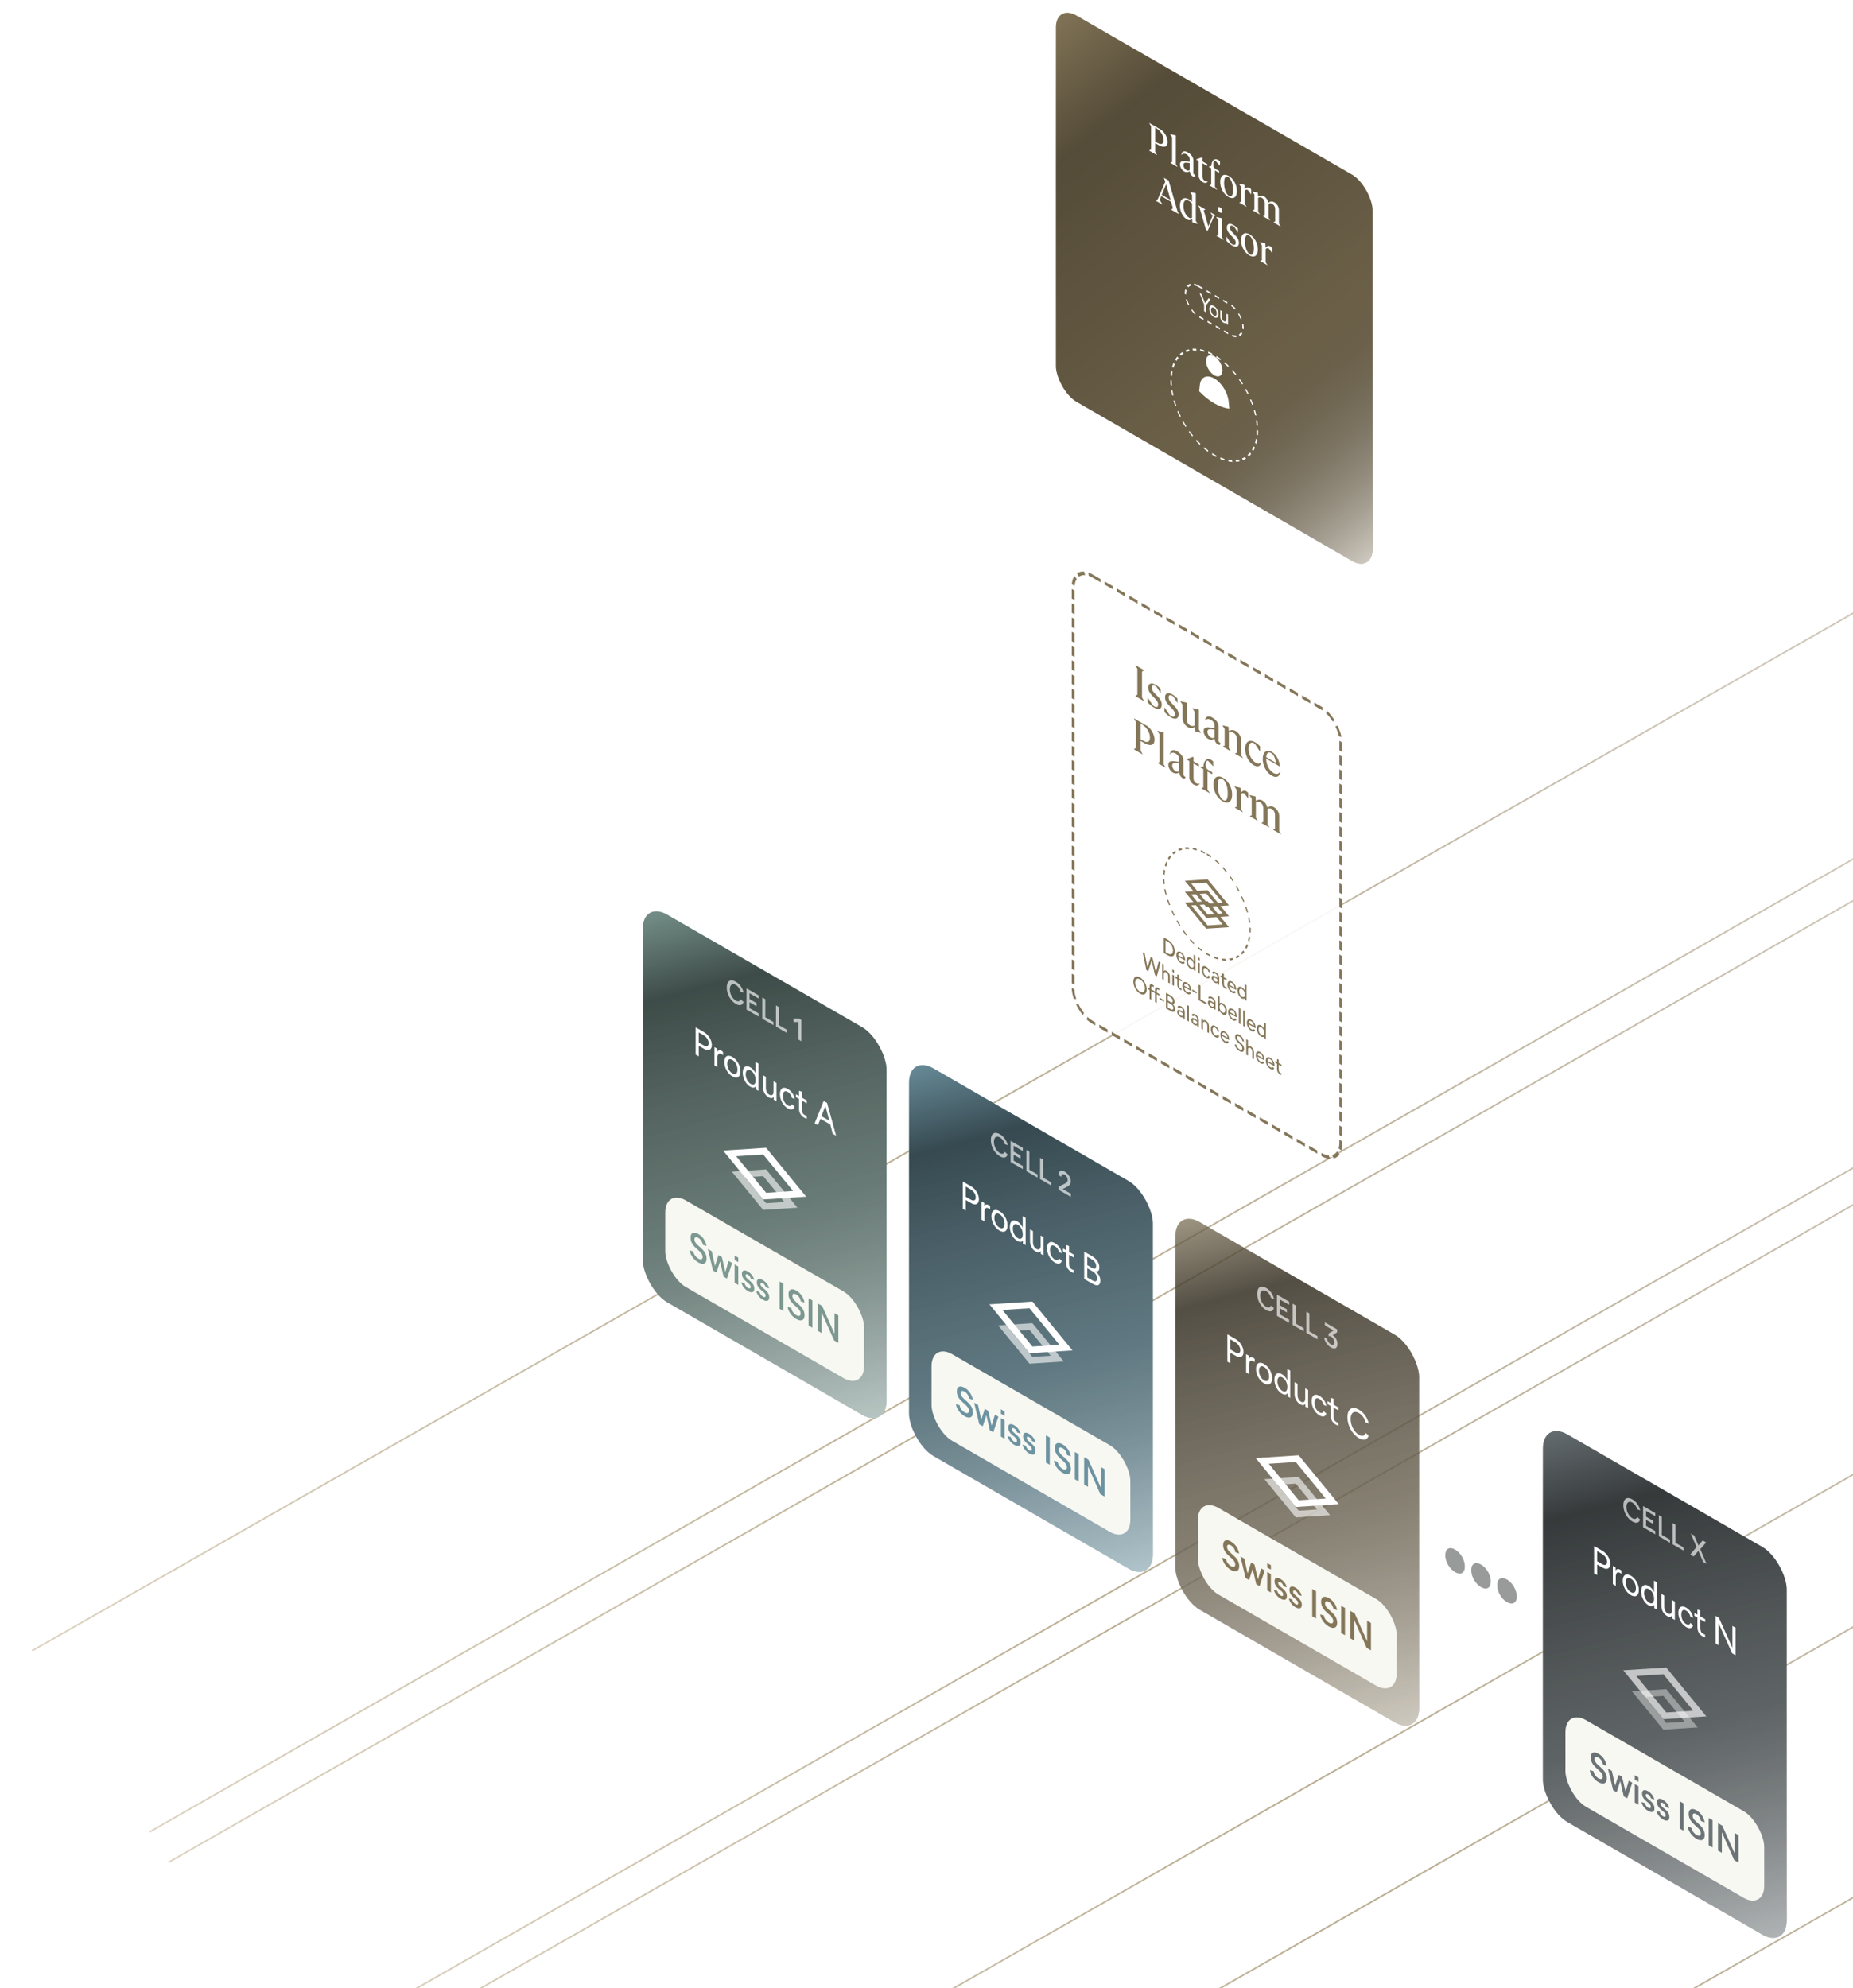 <svg width="480" height="515" viewBox="280 000 480 515" fill="none" xmlns="http://www.w3.org/2000/svg">
<path fill-rule="evenodd" clip-rule="evenodd" d="M0.889 591.582L1000.56 22.039L1000.36 21.683L0.686 591.226L0.889 591.582ZM1014.92 77.215L117.342 589.763L117.138 589.407L1014.71 76.859L1014.92 77.215ZM93.56 613.956L991.543 101.408L991.34 101.052L93.357 613.6L93.56 613.956ZM1060.02 210.887L162.446 723.435L162.243 723.079L1059.82 210.531L1060.02 210.887ZM138.664 776.33L1036.65 263.782L1036.44 263.426L138.46 775.974L138.664 776.33ZM178.847 823.484L1076.83 310.937L1076.63 310.581L178.644 823.128L178.847 823.484ZM108.731 684.071L1006.71 171.524L1006.51 171.168L108.528 683.715L108.731 684.071ZM1030.09 148.56L132.513 661.108L132.31 660.752L1029.88 148.204L1030.09 148.56Z" fill="url(#paint0_linear)"/>
<rect width="94.719" height="100.049" rx="6.151" transform="matrix(0.866 0.5 -2.20305e-08 1 553.521 0.948)" fill="#847658"/>
<rect width="94.719" height="100.049" rx="6.151" transform="matrix(0.866 0.5 -2.20305e-08 1 553.521 0.948)" fill="url(#paint1_linear)" style="mix-blend-mode:soft-light"/>
<path d="M579.7 40.133L579.238 39.312L579.238 37.068L580.108 37.57C581.511 38.38 582.47 38.062 582.47 36.791C582.47 35.704 581.795 34.402 580.836 33.664L577.694 31.85L577.694 31.901L578.164 32.726L578.164 38.692L577.694 38.974L577.694 39.026L579.7 40.184L579.7 40.133ZM579.389 33.136C580.614 33.844 581.404 35.11 581.404 36.288C581.404 37.324 580.801 37.58 579.798 37.001L579.238 36.678L579.238 33.049L579.389 33.136ZM585.014 43.211L584.587 42.514L584.587 35.112L584.499 35.061L583.114 34.743L583.114 34.784L583.62 35.558L583.62 41.955L583.194 42.16L583.194 42.201L585.014 43.252L585.014 43.211ZM588.911 45.656C589.222 45.835 589.515 45.789 589.63 45.528L589.63 45.476L589.133 44.974L589.133 41.509C589.133 40.781 588.583 39.982 587.739 39.495C586.772 38.936 586.123 39.177 585.99 40.156L586.026 40.187C586.301 39.741 586.825 39.684 587.366 39.997C587.863 40.284 588.165 40.756 588.165 41.237L588.165 41.924L587.242 41.791C586.132 41.612 585.653 41.858 585.653 42.586C585.653 43.272 586.097 44.031 586.709 44.385C587.198 44.666 587.704 44.651 588.139 44.369L588.201 44.405C588.236 44.928 588.512 45.425 588.911 45.656ZM586.55 42.744C586.55 42.273 586.86 42.083 587.473 42.16L588.165 42.252L588.165 44.046C587.926 44.236 587.615 44.231 587.322 44.062C586.869 43.8 586.55 43.247 586.55 42.744ZM591.546 47.177C592.114 47.505 592.629 47.433 592.887 46.967L592.851 46.916C592.629 47.033 592.381 47.013 592.105 46.854C591.715 46.629 591.475 46.224 591.475 45.68L591.475 42.277L592.691 42.979L592.754 42.544L591.475 41.806L591.475 40.842L591.324 40.755L589.868 41.298L589.868 41.349L590.499 41.713L590.499 45.691C590.614 46.342 591.04 46.885 591.546 47.177ZM595.293 49.135L594.716 48.371L594.716 44.148L595.772 44.758L595.834 44.322L594.938 43.805C594.503 43.554 594.281 43.169 594.281 42.657C594.281 42.329 594.334 42.062 594.45 41.872C594.565 41.672 594.698 41.606 594.849 41.662L595.977 42.887L596.021 42.913L596.021 41.816C595.906 41.678 595.684 41.519 595.506 41.416C594.601 40.894 593.864 41.555 593.757 42.99L593.1 43.164L593.1 43.215L593.748 43.59L593.748 47.813L593.322 47.997L593.322 48.049L595.293 49.187L595.293 49.135ZM598.188 51.012C599.493 51.765 600.408 51.125 600.408 49.484C600.408 47.895 599.555 46.317 598.295 45.589C596.999 44.841 596.075 45.486 596.075 47.116C596.075 48.695 596.936 50.289 598.188 51.012ZM598.348 50.745C597.602 50.315 597.087 48.962 597.087 47.383C597.087 46.02 597.487 45.481 598.135 45.856C598.889 46.291 599.396 47.629 599.396 49.218C599.396 50.581 599.014 51.13 598.348 50.745ZM601.043 52.455L601.043 52.506L602.898 53.577L602.898 53.526L602.436 52.829L602.436 49.446C602.498 49.308 602.614 49.21 602.774 49.169C602.933 49.128 603.075 49.139 603.2 49.21C603.235 49.231 603.262 49.246 603.28 49.267L604.07 50.338L604.114 50.364L604.114 49.082C604.034 48.964 603.857 48.8 603.653 48.682C603.218 48.431 602.88 48.534 602.463 49.031L602.419 49.005L602.356 47.934L602.276 47.888L600.963 47.591L600.963 47.642L601.469 48.416L601.469 52.27L601.043 52.455ZM609.018 57.049L608.601 56.388L608.601 52.892L608.601 52.8C608.938 52.626 609.267 52.631 609.586 52.816C610.039 53.077 610.323 53.59 610.323 54.153L610.323 57.362L609.897 57.567L609.897 57.618L611.717 58.669L611.717 58.618L611.291 57.941L611.291 54.445C611.291 53.636 610.811 52.816 610.092 52.4C609.586 52.108 609.151 52.134 608.592 52.477L608.556 52.457C608.414 51.801 607.997 51.191 607.402 50.847C606.914 50.565 606.417 50.586 605.929 50.909L605.884 50.883L605.822 49.935L605.742 49.889L604.428 49.592L604.428 49.643L604.934 50.417L604.934 54.271L604.508 54.456L604.508 54.507L606.328 55.558L606.328 55.506L605.902 54.83L605.902 51.242C606.248 51.073 606.577 51.078 606.896 51.263C607.349 51.524 607.624 52.021 607.624 52.585L607.624 55.804L607.207 56.004L607.207 56.055L609.018 57.1L609.018 57.049ZM585.338 55.388L584.992 54.634L582.719 46.751L581.52 46.059L581.52 46.111L581.831 47.12L579.94 51.533L579.514 52.025L579.514 52.077L581.103 52.994L581.103 52.943L580.402 51.8L580.81 50.795L583.349 52.261L583.837 53.968L583.394 54.265L583.394 54.316L585.338 55.439L585.338 55.388ZM583.216 51.784L580.943 50.472L582.062 47.766L583.216 51.784ZM585.63 53.281C585.63 54.736 586.394 56.213 587.459 56.828C587.947 57.11 588.285 57.079 588.738 56.725L588.791 56.756L588.88 57.638L590.229 58.007L590.229 57.955L589.759 57.212L589.759 50.098L589.67 50.047L588.285 49.729L588.285 49.77L588.782 50.549L588.782 52.271C588.631 52.092 588.303 51.82 587.992 51.641C586.678 50.882 585.63 51.579 585.63 53.281ZM586.554 53.26C586.554 51.979 587.131 51.533 587.992 52.03C588.32 52.22 588.587 52.456 588.782 52.743L588.782 56.382C588.604 56.556 588.347 56.582 588.001 56.382C587.14 55.885 586.554 54.593 586.554 53.26ZM590.398 53.183L590.398 53.235L590.744 53.875L592.404 59.519L592.768 59.729L592.795 59.631L592.839 59.77L594.428 56.156L594.827 55.792L594.827 55.741L593.567 55.013L593.567 55.064L594.082 55.956L592.999 58.673L591.809 54.49L592.2 54.275L592.2 54.224L590.398 53.183ZM596.053 55.044C596.399 55.244 596.639 55.136 596.639 54.726C596.639 54.316 596.399 53.932 596.053 53.732C595.698 53.527 595.458 53.635 595.458 54.045C595.458 54.455 595.698 54.839 596.053 55.044ZM596.958 62.107L596.532 61.42L596.532 56.572L596.443 56.52L595.058 56.202L595.058 56.243L595.565 57.017L595.565 60.861L595.138 61.056L595.138 61.097L596.958 62.148L596.958 62.107ZM599.133 63.557C599.674 63.87 600.109 63.967 600.438 63.839C600.766 63.711 600.935 63.388 600.935 62.865C600.935 61.081 598.627 60.333 598.627 58.959C598.627 58.437 598.964 58.293 599.434 58.565C599.559 58.637 599.665 58.719 599.763 58.816L600.633 60.19L600.677 60.215L600.677 59.241C600.384 58.908 599.923 58.529 599.505 58.288C598.999 57.996 598.582 57.909 598.271 58.037C597.961 58.155 597.801 58.462 597.801 58.944C597.801 60.728 600.1 61.492 600.1 62.845C600.1 63.419 599.736 63.598 599.213 63.296C599.062 63.209 598.92 63.086 598.786 62.927L597.721 61.307L597.677 61.281L597.677 62.337C597.979 62.717 598.662 63.285 599.133 63.557ZM603.6 66.136C604.905 66.89 605.82 66.249 605.82 64.609C605.82 63.02 604.967 61.441 603.707 60.714C602.411 59.965 601.487 60.611 601.487 62.241C601.487 63.82 602.348 65.414 603.6 66.136ZM603.76 65.87C603.014 65.439 602.499 64.086 602.499 62.508C602.499 61.144 602.899 60.606 603.547 60.98C604.302 61.416 604.808 62.754 604.808 64.343C604.808 65.706 604.426 66.254 603.76 65.87ZM606.455 67.579L606.455 67.631L608.31 68.702L608.31 68.651L607.848 67.954L607.848 64.571C607.91 64.432 608.026 64.335 608.186 64.294C608.345 64.253 608.488 64.263 608.612 64.335C608.647 64.355 608.674 64.371 608.692 64.391L609.482 65.463L609.526 65.488L609.526 64.207C609.446 64.089 609.269 63.925 609.065 63.807C608.63 63.556 608.292 63.658 607.875 64.156L607.831 64.13L607.768 63.059L607.689 63.013L606.375 62.715L606.375 62.767L606.881 63.541L606.881 67.395L606.455 67.579Z" fill="white"/>
<g filter="url(#filter0_d)">
<path d="M592.371 72.598L593.584 70.985L593.082 70.695L592.172 71.96L592.147 71.946L591.238 69.63L590.701 69.32L591.914 72.334L591.914 74.039L592.371 74.303L592.371 72.598ZM593.256 73.464C593.256 74.331 593.773 75.198 594.444 75.585C595.115 75.973 595.632 75.697 595.632 74.836C595.632 73.969 595.115 73.108 594.444 72.721C593.773 72.333 593.256 72.592 593.256 73.464ZM593.693 73.717C593.693 73.436 593.763 73.24 593.897 73.128C594.031 73.016 594.215 73.031 594.444 73.163C594.672 73.295 594.856 73.493 594.991 73.76C595.125 74.027 595.194 74.302 595.194 74.584C595.194 75.158 594.901 75.407 594.444 75.143C593.986 74.879 593.693 74.291 593.693 73.717ZM598.096 74.916L597.664 74.666L597.664 76.216C597.664 76.445 597.604 76.6 597.48 76.678C597.36 76.753 597.211 76.741 597.037 76.641C596.719 76.457 596.535 76.093 596.535 75.627L596.535 74.014L596.102 73.765L596.102 75.487C596.102 76.135 596.421 76.727 596.923 77.017C597.266 77.215 597.539 77.183 597.673 76.968L597.693 76.979L597.693 77.376L598.096 77.608L598.096 74.916Z" fill="white"/>
<rect x="0.178" y="0.308" width="17.222" height="7.791" rx="3.895" transform="matrix(0.866 0.5 -2.20305e-08 1 586.924 65.235)" stroke="white" stroke-width="0.41" stroke-dasharray="1.23 1.23"/>
</g>
<g filter="url(#filter1_d)">
<circle r="12.916" transform="matrix(0.866 0.5 -2.20305e-08 1 594.535 98.435)" stroke="white" stroke-width="0.41" stroke-dasharray="1.23 1.23"/>
</g>
<path fill-rule="evenodd" clip-rule="evenodd" d="M594.535 97.203C595.712 97.882 596.666 97.332 596.666 95.973C596.666 94.614 595.712 92.962 594.535 92.283C593.358 91.603 592.405 92.154 592.405 93.513C592.405 94.871 593.358 96.524 594.535 97.203ZM594.535 98.024C592.627 96.922 591.022 97.647 590.803 99.709L590.629 101.345C593.136 103.951 595.934 105.566 598.441 105.856L598.267 104.019C598.048 101.704 596.443 99.126 594.535 98.024Z" fill="white"/>
<rect x="0.355" y="0.615" width="80.06" height="115.601" rx="5.741" transform="matrix(0.866 0.5 -2.20305e-08 1 557.669 145.513)" fill="white" fill-opacity="0.9"/>
<path d="M576.343 181.563L575.826 180.645L575.826 173.963L576.343 173.641L576.343 173.584L574.096 172.287L574.096 172.344L574.623 173.268L574.623 179.95L574.096 180.266L574.096 180.323L576.343 181.621L576.343 181.563ZM578.926 183.284C579.532 183.634 580.019 183.743 580.387 183.6C580.755 183.456 580.944 183.094 580.944 182.509C580.944 180.511 578.359 179.673 578.359 178.135C578.359 177.549 578.737 177.388 579.264 177.693C579.403 177.773 579.522 177.865 579.632 177.974L580.606 179.512L580.656 179.541L580.656 178.45C580.328 178.077 579.811 177.652 579.343 177.383C578.776 177.055 578.309 176.958 577.961 177.101C577.613 177.233 577.434 177.578 577.434 178.117C577.434 180.115 580.009 180.97 580.009 182.486C580.009 183.129 579.602 183.33 579.015 182.991C578.846 182.894 578.687 182.756 578.538 182.578L577.345 180.764L577.295 180.735L577.295 181.918C577.633 182.342 578.399 182.98 578.926 183.284ZM583.283 185.8C583.89 186.15 584.377 186.259 584.745 186.115C585.113 185.972 585.301 185.61 585.301 185.025C585.301 183.027 582.716 182.189 582.716 180.65C582.716 180.065 583.094 179.904 583.621 180.208C583.76 180.289 583.88 180.381 583.989 180.49L584.963 182.028L585.013 182.057L585.013 180.966C584.685 180.593 584.168 180.168 583.701 179.898C583.134 179.571 582.667 179.474 582.319 179.617C581.971 179.749 581.792 180.094 581.792 180.633C581.792 182.631 584.367 183.486 584.367 185.002C584.367 185.645 583.959 185.846 583.373 185.507C583.203 185.409 583.044 185.271 582.895 185.094L581.702 183.28L581.652 183.251L581.652 184.433C581.99 184.858 582.756 185.495 583.283 185.8ZM587.7 188.35C588.307 188.7 588.883 188.688 589.43 188.327L589.49 188.361L589.589 189.441L591.081 189.842L591.081 189.785L590.554 188.953L590.554 183.855L590.454 183.798L588.903 183.442L588.903 183.499L589.46 184.372L589.46 187.954C589.052 188.132 588.665 188.114 588.277 187.891C587.75 187.586 587.422 187.007 587.422 186.375L587.422 182.047L587.322 181.989L585.771 181.633L585.771 181.691L586.338 182.558L586.338 186.059C586.338 186.943 586.895 187.885 587.7 188.35ZM595.423 192.809C595.771 193.01 596.099 192.958 596.228 192.665L596.228 192.608L595.672 192.045L595.672 188.165C595.672 187.349 595.055 186.454 594.111 185.909C593.027 185.283 592.301 185.553 592.152 186.649L592.192 186.683C592.5 186.184 593.086 186.121 593.693 186.471C594.25 186.793 594.588 187.321 594.588 187.86L594.588 188.63L593.554 188.48C592.311 188.279 591.774 188.555 591.774 189.37C591.774 190.139 592.271 190.989 592.957 191.385C593.504 191.701 594.071 191.683 594.558 191.368L594.628 191.408C594.667 191.993 594.976 192.55 595.423 192.809ZM592.778 189.548C592.778 189.02 593.126 188.807 593.812 188.894L594.588 188.997L594.588 191.006C594.319 191.219 593.971 191.213 593.643 191.023C593.136 190.731 592.778 190.111 592.778 189.548ZM598.315 189.748C598.732 189.576 599.14 189.604 599.528 189.828C600.075 190.144 600.413 190.73 600.413 191.361L600.413 194.955L599.935 195.184L599.935 195.242L601.964 196.413L601.964 196.355L601.496 195.603L601.496 191.688C601.496 190.781 600.93 189.846 600.104 189.369C599.488 189.013 598.901 189.019 598.345 189.375L598.295 189.346L598.225 188.284L598.136 188.232L596.664 187.9L596.664 187.957L597.231 188.824L597.231 193.141L596.754 193.347L596.754 193.405L598.792 194.582L598.792 194.524L598.315 193.766L598.315 189.748ZM604.774 198.207C605.768 198.781 606.484 198.506 606.722 197.53L606.673 197.467C606.344 197.886 605.887 197.92 605.31 197.587C604.227 196.961 603.431 195.434 603.431 193.953C603.431 192.702 604.028 192.048 604.764 192.472C604.853 192.524 604.962 192.599 605.072 192.696L606.344 194.602L606.404 194.637L606.404 193.328C606.056 192.909 605.579 192.53 605.131 192.271C603.61 191.393 602.546 192.099 602.546 193.982C602.546 195.739 603.461 197.449 604.774 198.207ZM609.454 200.91C610.608 201.576 611.423 201.208 611.652 199.974L611.602 199.911C611.174 200.525 610.598 200.628 609.872 200.209C608.758 199.566 608.003 198.085 607.983 196.501L611.592 198.585C611.324 196.742 610.608 195.433 609.504 194.796C608.152 194.015 607.098 194.773 607.098 196.599C607.098 198.367 608.062 200.106 609.454 200.91ZM609.275 195.066C609.922 195.439 610.3 196.197 610.528 197.603L607.993 196.139C608.072 195.049 608.55 194.647 609.275 195.066ZM575.978 195.352L575.461 194.434L575.461 191.92L576.435 192.482C578.006 193.389 579.08 193.033 579.08 191.61C579.08 190.393 578.324 188.934 577.251 188.108L573.731 186.076L573.731 186.133L574.258 187.057L574.258 193.739L573.731 194.055L573.731 194.112L575.978 195.41L575.978 195.352ZM575.63 187.517C577.002 188.309 577.887 189.727 577.887 191.047C577.887 192.207 577.211 192.494 576.087 191.845L575.461 191.483L575.461 187.419L575.63 187.517ZM581.929 198.8L581.452 198.019L581.452 189.73L581.353 189.672L579.802 189.317L579.802 189.362L580.368 190.229L580.368 197.393L579.891 197.623L579.891 197.669L581.929 198.846L581.929 198.8ZM586.294 201.538C586.642 201.739 586.97 201.687 587.1 201.395L587.1 201.337L586.543 200.775L586.543 196.894C586.543 196.079 585.926 195.183 584.982 194.638C583.898 194.012 583.172 194.282 583.023 195.379L583.063 195.413C583.371 194.914 583.958 194.85 584.564 195.201C585.121 195.522 585.459 196.05 585.459 196.59L585.459 197.359L584.425 197.21C583.182 197.009 582.645 197.284 582.645 198.1C582.645 198.869 583.142 199.718 583.829 200.115C584.375 200.43 584.942 200.413 585.429 200.097L585.499 200.138C585.539 200.723 585.847 201.28 586.294 201.538ZM583.65 198.278C583.65 197.749 583.998 197.537 584.684 197.623L585.459 197.727L585.459 199.736C585.191 199.948 584.843 199.942 584.515 199.753C584.008 199.46 583.65 198.84 583.65 198.278ZM589.246 203.242C589.882 203.61 590.459 203.529 590.747 203.007L590.707 202.949C590.459 203.081 590.18 203.059 589.872 202.881C589.435 202.628 589.166 202.174 589.166 201.566L589.166 197.754L590.528 198.541L590.598 198.053L589.166 197.226L589.166 196.147L588.997 196.049L587.367 196.658L587.367 196.715L588.073 197.123L588.073 201.577C588.202 202.307 588.679 202.915 589.246 203.242ZM593.442 205.435L592.796 204.58L592.796 199.85L593.979 200.533L594.049 200.045L593.044 199.465C592.557 199.184 592.309 198.753 592.309 198.179C592.309 197.812 592.368 197.513 592.498 197.301C592.627 197.077 592.776 197.003 592.945 197.066L594.208 198.438L594.257 198.466L594.257 197.238C594.128 197.083 593.88 196.905 593.681 196.79C592.667 196.205 591.841 196.945 591.722 198.552L590.986 198.748L590.986 198.805L591.712 199.224L591.712 203.954L591.235 204.161L591.235 204.218L593.442 205.493L593.442 205.435ZM596.685 207.537C598.146 208.381 599.17 207.663 599.17 205.826C599.17 204.047 598.216 202.279 596.804 201.464C595.352 200.626 594.318 201.349 594.318 203.174C594.318 204.942 595.283 206.728 596.685 207.537ZM596.864 207.239C596.029 206.756 595.452 205.241 595.452 203.473C595.452 201.946 595.899 201.343 596.625 201.762C597.47 202.25 598.037 203.748 598.037 205.528C598.037 207.055 597.609 207.669 596.864 207.239ZM599.882 209.153L599.882 209.211L601.96 210.41L601.96 210.353L601.443 209.572L601.443 205.784C601.512 205.629 601.642 205.519 601.821 205.474C601.999 205.428 602.159 205.439 602.298 205.519C602.338 205.542 602.367 205.56 602.387 205.583L603.272 206.782L603.322 206.811L603.322 205.376C603.232 205.244 603.034 205.06 602.805 204.928C602.318 204.647 601.94 204.762 601.473 205.319L601.423 205.29L601.353 204.09L601.264 204.038L599.792 203.705L599.792 203.763L600.359 204.63L600.359 208.947L599.882 209.153ZM608.814 214.299L608.347 213.558L608.347 209.643L608.347 209.54C608.725 209.345 609.093 209.351 609.451 209.557C609.958 209.85 610.276 210.424 610.276 211.056L610.276 214.649L609.799 214.879L609.799 214.936L611.837 216.113L611.837 216.056L611.36 215.298L611.36 211.383C611.36 210.476 610.823 209.557 610.017 209.092C609.451 208.765 608.963 208.794 608.337 209.178L608.297 209.155C608.138 208.421 607.671 207.738 607.005 207.353C606.458 207.037 605.901 207.06 605.354 207.422L605.304 207.393L605.235 206.331L605.145 206.279L603.674 205.946L603.674 206.004L604.241 206.871L604.241 211.188L603.763 211.394L603.763 211.452L605.802 212.628L605.802 212.571L605.324 211.813L605.324 207.795C605.712 207.606 606.08 207.611 606.438 207.818C606.945 208.111 607.253 208.668 607.253 209.299L607.253 212.904L606.786 213.128L606.786 213.185L608.814 214.356L608.814 214.299Z" fill="#847658"/>
<g filter="url(#filter2_d)">
<path d="M587.75 224.78L592.643 224.461L597.536 230.43L592.643 230.749L587.75 224.78Z" stroke="#847658" stroke-width="0.82"/>
<path d="M587.75 221.956L592.643 221.637L597.536 227.605L592.643 227.924L587.75 221.956Z" stroke="#847658" stroke-width="0.82"/>
<path d="M587.75 227.606L592.643 227.288L597.536 233.256L592.643 233.575L587.75 227.606Z" stroke="#847658" stroke-width="0.82"/>
<rect x="0.178" y="0.308" width="25.832" height="25.832" rx="12.916" transform="matrix(0.866 0.5 -2.20305e-08 1 581.304 207.836)" stroke="#847658" stroke-width="0.41" stroke-dasharray="1.23 1.23"/>
</g>
<path d="M584.315 246.481C584.315 245.252 583.594 244.055 582.505 243.427L581.471 242.83L581.471 246.848L582.441 247.408C583.465 247.999 584.315 247.898 584.315 246.481ZM583.843 246.208C583.843 247.155 583.306 247.425 582.525 246.974L581.924 246.627L581.924 243.579L582.52 243.923C583.311 244.379 583.843 245.266 583.843 246.208ZM586.541 249.011C586.416 249.227 586.212 249.252 585.924 249.086C585.492 248.836 585.208 248.305 585.168 247.76L586.998 248.816L586.998 248.667C586.978 247.737 586.466 246.953 585.864 246.606C585.188 246.216 584.731 246.589 584.731 247.387C584.731 248.202 585.208 249.092 585.924 249.505C586.386 249.772 586.715 249.72 586.908 249.35L586.541 249.011ZM585.874 247.002C586.038 247.097 586.188 247.246 586.322 247.456C586.456 247.659 586.531 247.909 586.546 248.205L585.173 247.413C585.228 246.939 585.477 246.772 585.874 247.002ZM587.327 248.886C587.327 249.735 587.79 250.582 588.431 250.952C588.774 251.15 589.082 251.156 589.241 250.886L589.256 250.895L589.256 251.343L589.654 251.572L589.654 247.554L589.221 247.304L589.221 249.003C589.077 248.645 588.794 248.297 588.436 248.091C587.799 247.723 587.327 248.036 587.327 248.886ZM587.765 249.138C587.765 248.581 588.048 248.309 588.505 248.573C588.958 248.834 589.231 249.394 589.231 249.985C589.231 250.565 588.958 250.809 588.505 250.547C588.068 250.295 587.765 249.706 587.765 249.138ZM590.773 248.2L590.34 247.95L590.34 248.57L590.773 248.82L590.773 248.2ZM590.773 249.526L590.34 249.276L590.34 251.968L590.773 252.218L590.773 249.526ZM592.415 250.388C591.764 250.012 591.286 250.316 591.286 251.166C591.286 251.987 591.734 252.859 592.44 253.267C592.952 253.562 593.31 253.465 593.464 253.008L593.056 252.653C592.957 252.917 592.758 253.008 592.425 252.816C591.968 252.552 591.724 251.981 591.724 251.424C591.724 250.856 591.968 250.572 592.425 250.836C592.758 251.028 592.962 251.347 593.056 251.728L593.479 251.898C593.335 251.217 592.977 250.712 592.415 250.388ZM595.824 253.372C595.824 252.729 595.491 252.164 594.919 251.834C594.422 251.547 594.064 251.61 593.945 252.018L594.378 252.313C594.452 252.109 594.631 252.069 594.89 252.218C595.203 252.399 595.392 252.727 595.392 253.111L595.392 253.392C595.287 253.258 595.064 253.071 594.83 252.936C594.233 252.592 593.856 252.706 593.856 253.252C593.856 253.74 594.194 254.274 594.676 254.552C594.989 254.733 595.277 254.739 595.402 254.575L595.412 254.581L595.412 254.896L595.824 255.135L595.824 253.372ZM594.293 253.464C594.293 253.171 594.512 253.114 594.875 253.324C595.088 253.447 595.287 253.625 595.402 253.777L595.402 254.03C595.402 254.311 595.103 254.403 594.775 254.213C594.492 254.05 594.293 253.74 594.293 253.464ZM597.378 256.089C597.542 256.184 597.696 256.233 597.776 256.233L597.721 255.799C597.657 255.802 597.567 255.774 597.458 255.71C597.174 255.547 597.045 255.311 597.045 254.869L597.045 253.578L597.756 253.988L597.756 253.558L597.045 253.147L597.045 252.28L596.613 252.128L596.613 252.898L596.16 252.636L596.16 253.067L596.613 253.328L596.613 254.706C596.613 255.389 596.916 255.822 597.378 256.089ZM599.773 256.651C599.649 256.866 599.445 256.892 599.156 256.726C598.724 256.476 598.441 255.945 598.401 255.4L600.23 256.456L600.23 256.307C600.21 255.377 599.698 254.593 599.097 254.246C598.421 253.855 597.963 254.228 597.963 255.026C597.963 255.842 598.441 256.731 599.156 257.145C599.619 257.412 599.947 257.36 600.141 256.99L599.773 256.651ZM599.107 254.642C599.271 254.737 599.42 254.886 599.554 255.095C599.688 255.299 599.763 255.549 599.778 255.844L598.406 255.052C598.46 254.579 598.709 254.412 599.107 254.642ZM600.56 256.525C600.56 257.375 601.022 258.222 601.663 258.592C602.006 258.79 602.314 258.796 602.474 258.526L602.488 258.535L602.488 258.982L602.886 259.212L602.886 255.194L602.454 254.944L602.454 256.643C602.31 256.284 602.026 255.937 601.668 255.73C601.032 255.363 600.56 255.676 600.56 256.525ZM600.997 256.778C600.997 256.221 601.28 255.948 601.738 256.212C602.19 256.474 602.464 257.033 602.464 257.625C602.464 258.204 602.19 258.448 601.738 258.187C601.3 257.935 600.997 257.346 600.997 256.778ZM576.947 251.276L577.434 251.557L578.299 248.813L578.319 248.825L579.184 252.568L579.671 252.849L580.601 249.327L580.134 249.057L579.428 251.819L579.403 251.804L578.558 248.148L578.091 247.878L577.245 250.559L577.221 250.544L576.51 246.965L576.003 246.672L576.947 251.276ZM581.046 253.603L581.479 253.852L581.479 252.302C581.479 251.843 581.747 251.671 582.105 251.878C582.423 252.061 582.607 252.426 582.607 252.891L582.607 254.504L583.04 254.754L583.04 253.031C583.04 252.371 582.727 251.794 582.215 251.499C581.891 251.312 581.603 251.341 581.479 251.545L581.479 249.834L581.046 249.584L581.046 253.603ZM584.119 251.358L583.686 251.108L583.686 251.728L584.119 251.978L584.119 251.358ZM584.119 252.684L583.686 252.435L583.686 255.127L584.119 255.377L584.119 252.684ZM585.721 256.359C585.885 256.454 586.04 256.503 586.119 256.503L586.064 256.069C586 256.072 585.91 256.043 585.801 255.98C585.518 255.817 585.388 255.581 585.388 255.139L585.388 253.848L586.099 254.258L586.099 253.828L585.388 253.417L585.388 252.55L584.956 252.398L584.956 253.167L584.503 252.906L584.503 253.337L584.956 253.598L584.956 254.976C584.956 255.659 585.259 256.092 585.721 256.359ZM588.116 256.921C587.992 257.136 587.788 257.162 587.5 256.995C587.067 256.746 586.784 256.215 586.744 255.669L588.573 256.726L588.573 256.576C588.553 255.646 588.041 254.863 587.44 254.516C586.764 254.125 586.306 254.498 586.306 255.296C586.306 256.111 586.784 257.001 587.5 257.415C587.962 257.681 588.29 257.63 588.484 257.26L588.116 256.921ZM587.45 254.912C587.614 255.006 587.763 255.156 587.897 255.365C588.031 255.569 588.106 255.819 588.121 256.114L586.749 255.322C586.804 254.848 587.052 254.682 587.45 254.912ZM589.986 257.363L589.986 256.967L588.842 256.307L588.842 256.703L589.986 257.363ZM590.5 259.061L592.568 260.255L592.568 259.773L590.953 258.84L590.953 255.304L590.5 255.042L590.5 259.061ZM594.857 259.814C594.857 259.171 594.524 258.605 593.952 258.275C593.455 257.988 593.097 258.051 592.978 258.459L593.41 258.755C593.485 258.551 593.664 258.511 593.922 258.66C594.235 258.841 594.424 259.168 594.424 259.553L594.424 259.834C594.32 259.699 594.096 259.512 593.863 259.378C593.266 259.033 592.888 259.148 592.888 259.693C592.888 260.181 593.226 260.715 593.708 260.993C594.022 261.174 594.31 261.18 594.434 261.016L594.444 261.022L594.444 261.338L594.857 261.576L594.857 259.814ZM593.326 259.906C593.326 259.613 593.544 259.555 593.907 259.765C594.121 259.888 594.32 260.066 594.434 260.219L594.434 260.471C594.434 260.752 594.136 260.844 593.808 260.655C593.524 260.491 593.326 260.181 593.326 259.906ZM597.823 261.945C597.823 261.09 597.355 260.24 596.714 259.87C596.351 259.661 596.068 259.692 595.934 259.907L595.934 258.179L595.496 257.927L595.496 261.945L595.899 262.178L595.899 261.764L595.914 261.773C596.068 262.189 596.386 262.545 596.724 262.74C597.36 263.108 597.823 262.795 597.823 261.945ZM597.385 261.693C597.385 262.232 597.107 262.514 596.645 262.247C596.202 261.991 595.919 261.426 595.919 260.846C595.919 260.255 596.202 260.016 596.645 260.272C597.107 260.539 597.385 261.136 597.385 261.693ZM599.951 263.754C599.827 263.969 599.623 263.995 599.335 263.829C598.902 263.579 598.619 263.048 598.579 262.503L600.409 263.559L600.409 263.41C600.389 262.48 599.877 261.696 599.275 261.349C598.599 260.958 598.142 261.331 598.142 262.129C598.142 262.945 598.619 263.834 599.335 264.248C599.797 264.515 600.125 264.463 600.319 264.093L599.951 263.754ZM599.285 261.745C599.449 261.839 599.598 261.989 599.733 262.198C599.867 262.402 599.941 262.652 599.956 262.947L598.584 262.155C598.639 261.682 598.887 261.515 599.285 261.745ZM600.912 265.072L601.344 265.322L601.344 261.303L600.912 261.054L600.912 265.072ZM602.032 265.719L602.465 265.969L602.465 261.95L602.032 261.701L602.032 265.719ZM604.788 266.547C604.664 266.762 604.46 266.788 604.172 266.621C603.739 266.371 603.456 265.84 603.416 265.295L605.246 266.351L605.246 266.202C605.226 265.272 604.714 264.489 604.112 264.141C603.436 263.751 602.979 264.124 602.979 264.922C602.979 265.737 603.456 266.627 604.172 267.04C604.634 267.307 604.962 267.255 605.156 266.885L604.788 266.547ZM604.122 264.537C604.286 264.632 604.435 264.781 604.569 264.991C604.704 265.195 604.778 265.444 604.793 265.74L603.421 264.948C603.476 264.474 603.724 264.308 604.122 264.537ZM605.575 266.421C605.575 267.27 606.037 268.117 606.678 268.487C607.022 268.686 607.33 268.691 607.489 268.421L607.504 268.43L607.504 268.878L607.901 269.107L607.901 265.089L607.469 264.839L607.469 266.539C607.325 266.18 607.041 265.832 606.683 265.626C606.047 265.258 605.575 265.571 605.575 266.421ZM606.012 266.673C606.012 266.117 606.296 265.844 606.753 266.108C607.205 266.369 607.479 266.929 607.479 267.52C607.479 268.1 607.205 268.344 606.753 268.083C606.316 267.83 606.012 267.242 606.012 266.673ZM577.039 256.28C577.039 255.04 576.278 253.745 575.314 253.188C574.344 252.629 573.584 253.045 573.584 254.285C573.584 255.525 574.344 256.819 575.314 257.379C576.278 257.936 577.039 257.52 577.039 256.28ZM576.572 256.01C576.572 256.963 576.01 257.287 575.314 256.885C574.623 256.486 574.051 255.508 574.051 254.555C574.051 253.596 574.623 253.283 575.314 253.682C576.01 254.084 576.572 255.051 576.572 256.01ZM577.793 256.463L577.793 258.724L578.231 258.977L578.231 256.715L579.2 257.275L579.2 259.537L579.638 259.789L579.638 257.528L580.304 257.912L580.304 257.482L579.638 257.097L579.638 256.684C579.638 256.345 579.762 256.193 580.075 256.374C580.16 256.422 580.239 256.486 580.304 256.54L580.304 256.115C580.244 256.058 580.125 255.966 579.99 255.889C579.468 255.587 579.2 255.805 579.2 256.385L579.2 256.844L578.231 256.285L578.231 255.871C578.231 255.533 578.355 255.381 578.668 255.561C578.753 255.61 578.832 255.673 578.897 255.728L578.897 255.303C578.837 255.246 578.718 255.154 578.584 255.076C578.062 254.775 577.793 254.993 577.793 255.573L577.793 256.032L577.346 255.774L577.346 256.204L577.793 256.463ZM581.523 259.477L581.523 259.081L580.379 258.421L580.379 258.817L581.523 259.477ZM584.27 259.49C584.27 258.876 583.897 258.23 583.201 257.828L582.037 257.156L582.037 261.175L583.275 261.889C583.658 262.111 583.946 262.174 584.135 262.07C584.324 261.967 584.419 261.746 584.419 261.419C584.419 260.96 584.19 260.408 583.673 260.041C584.076 260.182 584.27 259.903 584.27 259.49ZM583.161 258.293C583.618 258.557 583.797 258.959 583.797 259.28C583.797 259.619 583.623 259.8 583.23 259.573L582.49 259.146L582.49 257.906L583.161 258.293ZM583.951 261.115C583.951 261.292 583.897 261.422 583.787 261.496C583.678 261.571 583.504 261.539 583.265 261.402L582.49 260.954L582.49 259.599L583.245 260.035C583.499 260.182 583.683 260.357 583.787 260.549C583.897 260.744 583.951 260.937 583.951 261.115ZM586.904 262.222C586.904 261.579 586.571 261.014 585.999 260.684C585.502 260.397 585.144 260.46 585.024 260.867L585.457 261.163C585.532 260.959 585.711 260.919 585.969 261.068C586.282 261.249 586.471 261.576 586.471 261.961L586.471 262.242C586.367 262.107 586.143 261.921 585.909 261.786C585.313 261.441 584.935 261.556 584.935 262.101C584.935 262.589 585.273 263.123 585.755 263.402C586.068 263.583 586.357 263.588 586.481 263.425L586.491 263.43L586.491 263.746L586.904 263.984L586.904 262.222ZM585.372 262.314C585.372 262.021 585.591 261.964 585.954 262.173C586.168 262.297 586.367 262.475 586.481 262.627L586.481 262.879C586.481 263.161 586.183 263.252 585.855 263.063C585.571 262.899 585.372 262.589 585.372 262.314ZM587.543 264.354L587.976 264.603L587.976 260.585L587.543 260.335L587.543 264.354ZM590.543 264.323C590.543 263.68 590.209 263.115 589.638 262.784C589.141 262.497 588.783 262.561 588.663 262.968L589.096 263.264C589.17 263.06 589.349 263.02 589.608 263.169C589.921 263.35 590.11 263.677 590.11 264.062L590.11 264.343C590.006 264.208 589.782 264.022 589.548 263.887C588.952 263.542 588.574 263.657 588.574 264.202C588.574 264.69 588.912 265.224 589.394 265.503C589.707 265.683 589.996 265.689 590.12 265.526L590.13 265.531L590.13 265.847L590.543 266.085L590.543 264.323ZM589.011 264.415C589.011 264.122 589.23 264.065 589.593 264.274C589.807 264.398 590.006 264.576 590.12 264.728L590.12 264.98C590.12 265.262 589.822 265.353 589.494 265.164C589.21 265 589.011 264.69 589.011 264.415ZM593.175 265.883C593.175 265.223 592.862 264.646 592.35 264.351C592.012 264.155 591.739 264.187 591.604 264.402L591.585 264.391L591.585 263.995L591.182 263.762L591.182 266.454L591.614 266.704L591.614 265.154C591.614 264.695 591.883 264.523 592.241 264.729C592.559 264.913 592.743 265.278 592.743 265.743L592.743 267.356L593.175 267.605L593.175 265.883ZM594.776 265.751C594.125 265.375 593.648 265.679 593.648 266.529C593.648 267.35 594.095 268.223 594.801 268.63C595.313 268.926 595.671 268.828 595.825 268.372L595.418 268.016C595.318 268.28 595.119 268.372 594.786 268.179C594.329 267.915 594.085 267.344 594.085 266.787C594.085 266.219 594.329 265.935 594.786 266.199C595.119 266.391 595.323 266.71 595.418 267.092L595.84 267.261C595.696 266.581 595.338 266.076 594.776 265.751ZM597.942 269.594C597.818 269.809 597.614 269.835 597.326 269.668C596.893 269.419 596.61 268.888 596.57 268.342L598.399 269.399L598.399 269.249C598.379 268.319 597.867 267.536 597.266 267.189C596.59 266.798 596.132 267.171 596.132 267.969C596.132 268.784 596.61 269.674 597.326 270.088C597.788 270.354 598.116 270.303 598.31 269.933L597.942 269.594ZM597.276 267.585C597.44 267.679 597.589 267.829 597.723 268.038C597.857 268.242 597.932 268.492 597.947 268.787L596.575 267.995C596.63 267.522 596.878 267.355 597.276 267.585ZM601.064 272.246C601.77 272.654 602.267 272.464 602.267 271.724C602.267 270.185 600.423 269.849 600.423 268.776C600.423 268.368 600.701 268.311 601.064 268.52C601.497 268.77 601.75 269.209 601.81 269.651L602.252 269.815C602.173 269.155 601.735 268.443 601.079 268.064C600.443 267.697 599.96 267.866 599.96 268.555C599.96 270.099 601.805 270.429 601.805 271.514C601.805 271.927 601.512 272.045 601.079 271.795C600.711 271.583 600.333 271.147 600.274 270.63L599.831 270.484C599.921 271.23 600.478 271.907 601.064 272.246ZM602.833 273.181L603.265 273.431L603.265 271.881C603.265 271.422 603.534 271.249 603.892 271.456C604.21 271.64 604.394 272.004 604.394 272.469L604.394 274.082L604.826 274.332L604.826 272.61C604.826 271.95 604.513 271.373 604.001 271.077C603.678 270.891 603.39 270.919 603.265 271.123L603.265 269.412L602.833 269.163L602.833 273.181ZM607.108 274.886C606.984 275.101 606.78 275.127 606.492 274.961C606.059 274.711 605.776 274.18 605.736 273.635L607.566 274.691L607.566 274.542C607.546 273.612 607.034 272.828 606.432 272.481C605.756 272.09 605.299 272.464 605.299 273.261C605.299 274.077 605.776 274.966 606.492 275.38C606.954 275.647 607.282 275.595 607.476 275.225L607.108 274.886ZM606.442 272.877C606.606 272.972 606.755 273.121 606.89 273.33C607.024 273.534 607.098 273.784 607.113 274.079L605.741 273.287C605.796 272.814 606.044 272.647 606.442 272.877ZM609.704 276.385C609.58 276.6 609.376 276.626 609.088 276.46C608.656 276.21 608.372 275.679 608.332 275.134L610.162 276.19L610.162 276.041C610.142 275.111 609.63 274.327 609.028 273.98C608.352 273.589 607.895 273.962 607.895 274.76C607.895 275.576 608.372 276.465 609.088 276.879C609.55 277.146 609.878 277.094 610.072 276.724L609.704 276.385ZM609.038 274.376C609.202 274.47 609.352 274.62 609.486 274.829C609.62 275.033 609.695 275.283 609.709 275.578L608.337 274.786C608.392 274.313 608.641 274.146 609.038 274.376ZM611.565 278.28C611.729 278.375 611.883 278.424 611.963 278.424L611.908 277.99C611.844 277.993 611.754 277.964 611.645 277.901C611.361 277.738 611.232 277.502 611.232 277.06L611.232 275.769L611.943 276.179L611.943 275.749L611.232 275.338L611.232 274.471L610.8 274.319L610.8 275.088L610.347 274.827L610.347 275.258L610.8 275.519L610.8 276.897C610.8 277.58 611.103 278.013 611.565 278.28Z" fill="#847658"/>
<rect x="0.355" y="0.615" width="80.06" height="115.601" rx="5.741" transform="matrix(0.866 0.5 -2.20305e-08 1 557.669 145.513)" stroke="#847658" stroke-width="0.82" stroke-dasharray="2.46 1.23"/>
<rect width="72.921" height="100.407" rx="7.292" transform="matrix(0.866 0.5 -2.20305e-08 1 446.501 233.262)" fill="#7C9891"/>
<rect width="72.921" height="100.407" rx="7.292" transform="matrix(0.866 0.5 -2.20305e-08 1 446.501 233.262)" fill="url(#paint2_linear)" style="mix-blend-mode:soft-light"/>
<path d="M468.265 255.818C468.265 257.553 469.279 259.261 470.625 260.039C471.108 260.317 471.53 260.412 471.884 260.325C472.237 260.231 472.475 259.96 472.604 259.516L471.85 258.861C471.652 259.399 471.19 259.524 470.598 259.183C469.694 258.66 469.054 257.412 469.054 256.265C469.054 255.119 469.694 254.608 470.605 255.134C471.278 255.523 471.707 256.265 471.843 256.846L472.645 257.168C472.366 255.939 471.605 254.871 470.605 254.294C469.258 253.517 468.265 254.066 468.265 255.818ZM473.384 256.016L473.384 261.513L476.546 263.339L476.546 262.522L474.159 261.144L474.159 259.605L475.968 260.649L475.968 259.825L474.159 258.78L474.159 257.281L476.546 258.659L476.546 257.842L473.384 256.016ZM477.467 263.871L480.35 265.535L480.35 264.719L478.242 263.502L478.242 258.821L477.467 258.373L477.467 263.871ZM481.012 265.917L483.895 267.582L483.895 266.765L481.787 265.548L481.787 260.868L481.012 260.42L481.012 265.917ZM485.604 264.768L486.821 264.701L486.821 269.271L487.576 269.707L487.576 264.21L486.896 263.817L485.515 263.837L485.604 264.768Z" fill="white" fill-opacity="0.65"/>
<path d="M462.41 271.708C463.599 272.395 464.395 271.895 464.395 270.693C464.395 269.391 463.511 268.013 462.348 267.341L460.206 266.104L460.206 273.172L461.002 273.632L461.002 270.895L462.41 271.708ZM463.573 270.219C463.573 270.875 463.162 271.294 462.287 270.789L461.002 270.047L461.002 267.422L462.209 268.119C463.162 268.669 463.573 269.563 463.573 270.219ZM465.067 275.979L465.828 276.418L465.828 274.086C465.828 272.995 466.3 272.702 466.956 273.081C467.087 273.157 467.201 273.242 467.288 273.333L467.288 272.485C467.21 272.399 467.096 272.303 466.956 272.223C466.458 271.935 466.02 272.016 465.811 272.45L465.776 272.43L465.776 271.652L465.067 271.243L465.067 275.979ZM467.628 275.085C467.628 276.609 468.538 278.134 469.718 278.815C470.899 279.497 471.808 279.012 471.808 277.498C471.808 275.973 470.899 274.459 469.718 273.777C468.538 273.096 467.628 273.55 467.628 275.085ZM468.398 275.529C468.398 275.034 468.52 274.691 468.756 274.494C468.992 274.297 469.316 274.322 469.718 274.555C470.12 274.787 470.444 275.135 470.68 275.605C470.916 276.074 471.039 276.559 471.039 277.053C471.039 278.063 470.523 278.502 469.718 278.038C468.914 277.573 468.398 276.539 468.398 275.529ZM472.4 277.849C472.4 279.344 473.213 280.833 474.341 281.484C474.944 281.833 475.486 281.843 475.766 281.368L475.792 281.383L475.792 282.171L476.492 282.575L476.492 275.507L475.731 275.068L475.731 278.056C475.478 277.425 474.979 276.814 474.35 276.451C473.23 275.805 472.4 276.355 472.4 277.849ZM473.169 278.294C473.169 277.314 473.668 276.835 474.472 277.299C475.268 277.759 475.749 278.743 475.749 279.783C475.749 280.803 475.268 281.232 474.472 280.772C473.703 280.328 473.169 279.293 473.169 278.294ZM481.135 280.52L480.375 280.081L480.375 282.807C480.375 283.211 480.27 283.484 480.051 283.62C479.841 283.751 479.579 283.731 479.273 283.554C478.713 283.231 478.39 282.59 478.39 281.772L478.39 278.935L477.629 278.496L477.629 281.525C477.629 282.666 478.189 283.706 479.072 284.216C479.675 284.564 480.156 284.508 480.392 284.13L480.427 284.15L480.427 284.847L481.135 285.256L481.135 280.52ZM484.021 282.035C482.876 281.374 482.036 281.909 482.036 283.403C482.036 284.847 482.823 286.381 484.065 287.098C484.965 287.618 485.595 287.447 485.866 286.644L485.149 286.018C484.974 286.482 484.624 286.644 484.039 286.306C483.234 285.841 482.806 284.837 482.806 283.857C482.806 282.858 483.234 282.358 484.039 282.822C484.624 283.161 484.983 283.721 485.149 284.392L485.892 284.69C485.639 283.494 485.009 282.605 484.021 282.035ZM488.321 289.505C488.61 289.672 488.881 289.758 489.021 289.758L488.924 288.995C488.811 289 488.653 288.95 488.461 288.839C487.963 288.551 487.735 288.137 487.735 287.36L487.735 285.088L488.986 285.81L488.986 285.053L487.735 284.331L487.735 282.806L486.975 282.539L486.975 283.891L486.179 283.432L486.179 284.189L486.975 284.649L486.975 287.072C486.975 288.273 487.508 289.036 488.321 289.505ZM494.253 285.691L493.361 285.176L491.035 290.971L491.883 291.461L492.522 289.8L495.075 291.274L495.713 293.672L496.579 294.172L494.253 285.691ZM493.825 286.504L494.839 290.3L492.784 289.114L493.79 286.483L493.825 286.504Z" fill="white"/>
<path d="M469.009 298.767L478.077 298.176L487.145 309.237L478.077 309.828L469.009 298.767Z" stroke="white" stroke-width="1.683"/>
<path opacity="0.6" d="M471.265 304.223L478.078 303.779L484.891 312.09L478.078 312.534L471.265 304.223Z" stroke="white" stroke-width="1.683"/>
<rect width="59.459" height="22.437" rx="6.17" transform="matrix(0.866 0.5 -2.20305e-08 1 452.33 307.866)" fill="#F8F8F3"/>
<path d="M460.869 326.996C462.145 327.733 463.037 327.369 463.037 326.057C463.037 323.331 459.889 322.725 459.889 321.029C459.889 320.423 460.309 320.312 460.877 320.64C461.533 321.019 461.944 321.7 462.04 322.402L463.011 322.76C462.854 321.559 462.067 320.317 460.904 319.645C459.732 318.969 458.875 319.292 458.875 320.544C458.875 323.26 462.014 323.871 462.014 325.587C462.014 326.223 461.568 326.4 460.895 326.011C460.292 325.663 459.714 324.956 459.61 324.179L458.639 323.861C458.814 325.133 459.776 326.365 460.869 326.996ZM469.649 327.138L468.739 326.613L467.909 329.425L467.882 329.41L466.999 325.608L466.125 325.103L465.224 327.875L465.198 327.86L464.367 324.089L463.362 323.508L464.691 329.091L465.6 329.617L466.527 326.739L467.445 330.682L468.32 331.187L469.649 327.138ZM471.248 325.769L470.295 325.219L470.295 326.38L471.248 326.93L471.248 325.769ZM471.248 328.061L470.295 327.511L470.295 332.286L471.248 332.837L471.248 328.061ZM473.751 334.433C474.73 334.999 475.395 334.777 475.395 333.807C475.395 331.889 473.13 331.45 473.13 330.39C473.13 330.077 473.34 329.945 473.751 330.183C474.127 330.4 474.433 330.829 474.477 331.207L475.36 331.505C475.211 330.693 474.564 329.824 473.725 329.34C472.807 328.809 472.186 329.037 472.186 329.925C472.186 331.844 474.45 332.283 474.45 333.343C474.45 333.747 474.223 333.888 473.777 333.631C473.349 333.383 472.999 332.909 472.894 332.434L472.028 332.136C472.23 333.07 472.868 333.923 473.751 334.433ZM477.617 336.665C478.596 337.231 479.261 337.009 479.261 336.039C479.261 334.121 476.996 333.682 476.996 332.622C476.996 332.309 477.206 332.177 477.617 332.415C477.993 332.632 478.299 333.061 478.343 333.44L479.226 333.737C479.077 332.925 478.43 332.056 477.591 331.572C476.673 331.042 476.052 331.269 476.052 332.157C476.052 334.076 478.317 334.515 478.317 335.575C478.317 335.979 478.089 336.12 477.643 335.863C477.215 335.615 476.865 335.141 476.76 334.666L475.895 334.368C476.096 335.302 476.734 336.156 477.617 336.665ZM481.955 331.951L481.955 339.018L482.952 339.594L482.952 332.526L481.955 331.951ZM486.25 341.649C487.526 342.387 488.418 342.023 488.418 340.71C488.418 337.984 485.27 337.379 485.27 335.682C485.27 335.076 485.69 334.965 486.258 335.294C486.914 335.672 487.325 336.354 487.421 337.055L488.392 337.414C488.235 336.212 487.448 334.97 486.285 334.299C485.113 333.623 484.256 333.946 484.256 335.198C484.256 337.914 487.395 338.525 487.395 340.241C487.395 340.877 486.949 341.054 486.276 340.665C485.673 340.317 485.095 339.61 484.99 338.832L484.02 338.514C484.195 339.787 485.157 341.018 486.25 341.649ZM489.448 336.277L489.448 343.345L490.445 343.92L490.445 336.852L489.448 336.277ZM497.171 340.735L496.174 340.16L496.174 345.491L492.965 338.267L491.854 337.626L491.854 344.734L492.851 345.309L492.851 339.978L496.06 347.202L497.171 347.844L497.171 340.735Z" fill="#7C9891"/>
<rect width="72.921" height="100.407" rx="7.292" transform="matrix(0.866 0.5 -2.20305e-08 1 515.482 273.088)" fill="#6D93A1"/>
<rect width="72.921" height="100.407" rx="7.292" transform="matrix(0.866 0.5 -2.20305e-08 1 515.482 273.088)" fill="url(#paint3_linear)" style="mix-blend-mode:soft-light"/>
<path d="M536.672 295.313C536.672 297.048 537.685 298.756 539.032 299.534C539.515 299.813 539.936 299.907 540.29 299.82C540.644 299.726 540.882 299.455 541.011 299.012L540.256 298.356C540.059 298.894 539.596 299.019 539.005 298.678C538.1 298.156 537.461 296.907 537.461 295.76C537.461 294.614 538.1 294.103 539.011 294.63C539.685 295.018 540.113 295.76 540.249 296.342L541.052 296.664C540.773 295.435 540.011 294.367 539.011 293.789C537.665 293.012 536.672 293.562 536.672 295.313ZM541.79 295.511L541.79 301.009L544.953 302.834L544.953 302.018L542.565 300.64L542.565 299.1L544.374 300.145L544.374 299.32L542.565 298.276L542.565 296.776L544.953 298.154L544.953 297.337L541.79 295.511ZM545.873 303.366L548.757 305.031L548.757 304.214L546.648 302.997L546.648 298.316L545.873 297.869L545.873 303.366ZM549.418 305.413L552.302 307.077L552.302 306.261L550.193 305.043L550.193 300.363L549.418 299.915L549.418 305.413ZM554.214 308.182L557.397 310.019L557.397 309.218L555.282 307.997L556.37 307.432C557.098 307.059 557.37 306.697 557.37 305.967C557.37 305.15 556.757 304.035 555.785 303.474C554.792 302.9 554.248 303.403 554.153 304.322L554.894 304.828C554.948 304.318 555.2 303.945 555.792 304.286C556.315 304.589 556.581 305.182 556.581 305.606C556.581 306.038 556.39 306.281 555.846 306.587L554.214 307.42L554.214 308.182Z" fill="white" fill-opacity="0.65"/>
<path d="M531.595 311.653C532.785 312.339 533.58 311.839 533.58 310.638C533.58 309.335 532.697 307.957 531.534 307.286L529.392 306.049L529.392 313.117L530.188 313.576L530.188 310.84L531.595 311.653ZM532.758 310.163C532.758 310.82 532.347 311.239 531.473 310.734L530.188 309.992L530.188 307.367L531.394 308.063C532.347 308.613 532.758 309.507 532.758 310.163ZM534.253 315.923L535.014 316.362L535.014 314.03C535.014 312.94 535.486 312.647 536.142 313.025C536.273 313.101 536.386 313.187 536.474 313.278L536.474 312.43C536.395 312.344 536.282 312.248 536.142 312.167C535.643 311.879 535.206 311.96 534.996 312.394L534.961 312.374L534.961 311.597L534.253 311.188L534.253 315.923ZM536.814 315.029C536.814 316.554 537.723 318.078 538.904 318.76C540.084 319.441 540.994 318.957 540.994 317.442C540.994 315.918 540.084 314.403 538.904 313.722C537.723 313.04 536.814 313.494 536.814 315.029ZM537.583 315.473C537.583 314.979 537.706 314.635 537.942 314.438C538.178 314.242 538.502 314.267 538.904 314.499C539.306 314.731 539.63 315.08 539.866 315.549C540.102 316.019 540.224 316.503 540.224 316.998C540.224 318.008 539.708 318.447 538.904 317.982C538.099 317.518 537.583 316.483 537.583 315.473ZM541.585 317.794C541.585 319.288 542.398 320.777 543.526 321.429C544.13 321.777 544.672 321.787 544.952 321.313L544.978 321.328L544.978 322.115L545.678 322.519L545.678 315.451L544.917 315.012L544.917 318.001C544.663 317.37 544.165 316.759 543.535 316.395C542.416 315.749 541.585 316.3 541.585 317.794ZM542.355 318.238C542.355 317.259 542.853 316.779 543.658 317.244C544.453 317.703 544.934 318.687 544.934 319.727C544.934 320.747 544.453 321.176 543.658 320.717C542.888 320.273 542.355 319.238 542.355 318.238ZM550.321 320.465L549.56 320.026L549.56 322.752C549.56 323.156 549.455 323.428 549.237 323.564C549.027 323.696 548.765 323.676 548.459 323.499C547.899 323.176 547.575 322.535 547.575 321.717L547.575 318.88L546.815 318.44L546.815 321.469C546.815 322.61 547.374 323.65 548.257 324.16C548.861 324.508 549.342 324.453 549.578 324.074L549.613 324.095L549.613 324.791L550.321 325.2L550.321 320.465ZM553.207 321.979C552.061 321.318 551.222 321.853 551.222 323.347C551.222 324.791 552.009 326.326 553.25 327.043C554.151 327.563 554.781 327.391 555.052 326.589L554.335 325.963C554.16 326.427 553.81 326.589 553.224 326.25C552.42 325.786 551.991 324.781 551.991 323.802C551.991 322.802 552.42 322.302 553.224 322.767C553.81 323.105 554.169 323.665 554.335 324.337L555.078 324.635C554.824 323.438 554.195 322.55 553.207 321.979ZM557.507 329.45C557.795 329.616 558.066 329.702 558.206 329.702L558.11 328.94C557.996 328.945 557.839 328.894 557.647 328.783C557.148 328.496 556.921 328.082 556.921 327.304L556.921 325.032L558.171 325.754L558.171 324.997L556.921 324.275L556.921 322.751L556.16 322.483L556.16 323.836L555.364 323.377L555.364 324.134L556.16 324.593L556.16 327.016C556.16 328.218 556.694 328.98 557.507 329.45ZM564.777 328.316C564.777 327.236 564.121 326.1 562.897 325.393L560.851 324.212L560.851 331.279L563.028 332.536C563.701 332.925 564.208 333.036 564.541 332.854C564.873 332.673 565.039 332.284 565.039 331.708C565.039 330.901 564.637 329.931 563.727 329.285C564.436 329.533 564.777 329.043 564.777 328.316ZM562.827 326.211C563.631 326.675 563.946 327.382 563.946 327.947C563.946 328.543 563.64 328.861 562.949 328.462L561.646 327.71L561.646 325.529L562.827 326.211ZM564.217 331.173C564.217 331.486 564.121 331.713 563.928 331.845C563.736 331.976 563.43 331.92 563.01 331.678L561.646 330.891L561.646 328.508L562.975 329.275C563.421 329.533 563.745 329.841 563.928 330.179C564.121 330.522 564.217 330.86 564.217 331.173Z" fill="white"/>
<path d="M537.99 338.593L547.057 338.002L556.125 349.063L547.057 349.654L537.99 338.593Z" stroke="white" stroke-width="1.683"/>
<path opacity="0.6" d="M540.246 344.049L547.059 343.605L553.872 351.916L547.059 352.36L540.246 344.049Z" stroke="white" stroke-width="1.683"/>
<rect width="59.459" height="22.437" rx="6.17" transform="matrix(0.866 0.5 -2.20305e-08 1 521.311 347.692)" fill="#F8F8F3"/>
<path d="M529.849 366.822C531.126 367.559 532.018 367.196 532.018 365.883C532.018 363.157 528.87 362.551 528.87 360.855C528.87 360.249 529.29 360.138 529.858 360.466C530.514 360.845 530.925 361.526 531.021 362.228L531.992 362.586C531.834 361.385 531.047 360.143 529.884 359.472C528.713 358.795 527.856 359.118 527.856 360.37C527.856 363.086 530.995 363.697 530.995 365.413C530.995 366.05 530.549 366.226 529.876 365.838C529.272 365.489 528.695 364.782 528.59 364.005L527.62 363.687C527.795 364.959 528.756 366.191 529.849 366.822ZM538.63 366.964L537.72 366.439L536.889 369.251L536.863 369.236L535.98 365.434L535.106 364.929L534.205 367.701L534.179 367.686L533.348 363.915L532.343 363.334L533.672 368.918L534.581 369.443L535.508 366.565L536.426 370.508L537.3 371.013L538.63 366.964ZM540.228 365.595L539.275 365.045L539.275 366.206L540.228 366.756L540.228 365.595ZM540.228 367.887L539.275 367.337L539.275 372.113L540.228 372.663L540.228 367.887ZM542.732 374.26C543.711 374.825 544.376 374.603 544.376 373.634C544.376 371.715 542.111 371.276 542.111 370.216C542.111 369.903 542.321 369.772 542.732 370.009C543.108 370.226 543.414 370.655 543.457 371.034L544.341 371.331C544.192 370.519 543.545 369.65 542.705 369.166C541.787 368.636 541.167 368.863 541.167 369.751C541.167 371.67 543.431 372.109 543.431 373.169C543.431 373.573 543.204 373.714 542.758 373.457C542.329 373.209 541.98 372.735 541.875 372.26L541.009 371.963C541.21 372.896 541.849 373.75 542.732 374.26ZM546.598 376.492C547.577 377.057 548.242 376.835 548.242 375.866C548.242 373.947 545.977 373.508 545.977 372.448C545.977 372.135 546.187 372.004 546.598 372.241C546.974 372.458 547.28 372.887 547.324 373.266L548.207 373.564C548.058 372.751 547.411 371.883 546.572 371.398C545.653 370.868 545.033 371.095 545.033 371.983C545.033 373.902 547.297 374.341 547.297 375.401C547.297 375.805 547.07 375.946 546.624 375.689C546.196 375.442 545.846 374.967 545.741 374.493L544.875 374.195C545.076 375.129 545.715 375.982 546.598 376.492ZM550.936 371.777L550.936 378.845L551.932 379.42L551.932 372.352L550.936 371.777ZM555.23 381.476C556.507 382.213 557.399 381.849 557.399 380.537C557.399 377.811 554.251 377.205 554.251 375.508C554.251 374.903 554.671 374.792 555.239 375.12C555.895 375.498 556.306 376.18 556.402 376.882L557.373 377.24C557.215 376.039 556.428 374.797 555.265 374.125C554.094 373.449 553.237 373.772 553.237 375.024C553.237 377.74 556.376 378.351 556.376 380.067C556.376 380.703 555.93 380.88 555.257 380.491C554.653 380.143 554.076 379.436 553.971 378.659L553.001 378.341C553.175 379.613 554.137 380.845 555.23 381.476ZM558.429 376.103L558.429 383.171L559.426 383.746L559.426 376.679L558.429 376.103ZM566.151 380.562L565.154 379.986L565.154 385.317L561.945 378.093L560.835 377.452L560.835 384.56L561.832 385.135L561.832 379.804L565.041 387.029L566.151 387.67L566.151 380.562Z" fill="#6D93A1"/>
<rect width="72.921" height="100.407" rx="7.292" transform="matrix(0.866 0.5 -2.20305e-08 1 584.462 312.914)" fill="#847658" fill-opacity="0.7"/>
<rect width="72.921" height="100.407" rx="7.292" transform="matrix(0.866 0.5 -2.20305e-08 1 584.462 312.914)" fill="url(#paint4_linear)" style="mix-blend-mode:soft-light"/>
<path d="M605.653 335.139C605.653 336.875 606.666 338.583 608.012 339.36C608.495 339.639 608.917 339.733 609.271 339.647C609.624 339.552 609.862 339.281 609.992 338.838L609.237 338.182C609.039 338.72 608.577 338.846 607.985 338.504C607.081 337.982 606.441 336.733 606.441 335.587C606.441 334.44 607.081 333.93 607.992 334.456C608.665 334.845 609.094 335.587 609.23 336.168L610.032 336.49C609.753 335.261 608.992 334.193 607.992 333.616C606.645 332.838 605.653 333.388 605.653 335.139ZM610.771 335.338L610.771 340.835L613.933 342.661L613.933 341.844L611.546 340.466L611.546 338.926L613.355 339.971L613.355 339.146L611.546 338.102L611.546 336.602L613.933 337.98L613.933 337.163L610.771 335.338ZM614.854 343.192L617.737 344.857L617.737 344.04L615.629 342.823L615.629 338.143L614.854 337.695L614.854 343.192ZM618.399 345.239L621.282 346.904L621.282 346.087L619.174 344.87L619.174 340.189L618.399 339.742L618.399 345.239ZM624.752 349.025C625.799 349.629 626.452 349.205 626.452 348.129C626.452 347.218 625.956 346.264 625.269 345.868C625.249 345.856 625.235 345.856 625.215 345.844L625.215 345.813C625.276 345.793 625.357 345.738 625.473 345.671L626.377 345.094L626.377 344.348L623.195 342.511L623.195 343.312L625.466 344.623L624.16 345.416L624.16 346.123C624.344 346.048 624.548 346.08 624.766 346.205C625.303 346.516 625.65 347.093 625.65 347.697C625.65 348.302 625.317 348.565 624.738 348.231C624.222 347.933 623.807 347.301 623.759 346.739L623.025 346.417C623.065 347.368 623.814 348.483 624.752 349.025Z" fill="white" fill-opacity="0.65"/>
<path d="M600.132 351.222C601.321 351.909 602.117 351.409 602.117 350.208C602.117 348.905 601.234 347.527 600.071 346.856L597.928 345.619L597.928 352.686L598.724 353.146L598.724 350.41L600.132 351.222ZM601.295 349.733C601.295 350.389 600.884 350.808 600.01 350.304L598.724 349.561L598.724 346.936L599.931 347.633C600.884 348.183 601.295 349.077 601.295 349.733ZM602.79 355.493L603.55 355.932L603.55 353.6C603.55 352.509 604.023 352.217 604.678 352.595C604.81 352.671 604.923 352.757 605.011 352.848L605.011 352C604.932 351.914 604.818 351.818 604.678 351.737C604.18 351.449 603.743 351.53 603.533 351.964L603.498 351.944L603.498 351.167L602.79 350.758L602.79 355.493ZM605.351 354.599C605.351 356.123 606.26 357.648 607.441 358.33C608.621 359.011 609.53 358.527 609.53 357.012C609.53 355.487 608.621 353.973 607.441 353.291C606.26 352.61 605.351 353.064 605.351 354.599ZM606.12 355.043C606.12 354.548 606.243 354.205 606.479 354.008C606.715 353.811 607.038 353.837 607.441 354.069C607.843 354.301 608.166 354.649 608.402 355.119C608.638 355.588 608.761 356.073 608.761 356.568C608.761 357.577 608.245 358.017 607.441 357.552C606.636 357.088 606.12 356.053 606.12 355.043ZM610.122 357.364C610.122 358.858 610.935 360.347 612.063 360.999C612.666 361.347 613.209 361.357 613.488 360.882L613.515 360.898L613.515 361.685L614.214 362.089L614.214 355.021L613.453 354.582L613.453 357.571C613.2 356.94 612.701 356.329 612.072 355.965C610.953 355.319 610.122 355.869 610.122 357.364ZM610.891 357.808C610.891 356.829 611.39 356.349 612.194 356.813C612.99 357.273 613.471 358.257 613.471 359.297C613.471 360.317 612.99 360.746 612.194 360.287C611.425 359.842 610.891 358.808 610.891 357.808ZM618.858 360.035L618.097 359.595L618.097 362.321C618.097 362.725 617.992 362.998 617.773 363.134C617.564 363.266 617.301 363.245 616.995 363.069C616.436 362.746 616.112 362.104 616.112 361.287L616.112 358.449L615.351 358.01L615.351 361.039C615.351 362.18 615.911 363.22 616.794 363.73C617.397 364.078 617.878 364.023 618.115 363.644L618.149 363.664L618.149 364.361L618.858 364.77L618.858 360.035ZM621.743 361.549C620.598 360.888 619.759 361.423 619.759 362.917C619.759 364.361 620.545 365.896 621.787 366.613C622.688 367.133 623.317 366.961 623.588 366.158L622.871 365.532C622.697 365.997 622.347 366.158 621.761 365.82C620.956 365.356 620.528 364.351 620.528 363.372C620.528 362.372 620.956 361.872 621.761 362.337C622.347 362.675 622.705 363.235 622.871 363.907L623.615 364.205C623.361 363.008 622.731 362.12 621.743 361.549ZM626.043 369.02C626.332 369.186 626.603 369.272 626.743 369.272L626.647 368.51C626.533 368.515 626.376 368.464 626.183 368.353C625.685 368.065 625.458 367.651 625.458 366.874L625.458 364.602L626.708 365.324L626.708 364.567L625.458 363.845L625.458 362.32L624.697 362.053L624.697 363.406L623.901 362.946L623.901 363.704L624.697 364.163L624.697 366.586C624.697 367.788 625.23 368.55 626.043 369.02ZM629.037 367.123C629.037 369.355 630.332 371.546 632.037 372.53C633.261 373.237 634.214 372.969 634.546 371.859L633.768 371.177C633.497 371.95 632.832 372.121 632.002 371.642C630.76 370.925 629.859 369.224 629.859 367.588C629.859 365.952 630.751 365.286 632.01 366.013C632.911 366.533 633.549 367.558 633.759 368.456L634.581 368.769C634.223 367.229 633.261 365.866 632.01 365.144C630.314 364.165 629.037 364.872 629.037 367.123Z" fill="white"/>
<path d="M606.97 378.419L616.038 377.828L625.106 388.89L616.038 389.481L606.97 378.419Z" stroke="white" stroke-width="1.683"/>
<path opacity="0.6" d="M609.227 383.875L616.039 383.431L622.852 391.742L616.039 392.186L609.227 383.875Z" stroke="white" stroke-width="1.683"/>
<rect width="59.459" height="22.437" rx="6.17" transform="matrix(0.866 0.5 -2.20305e-08 1 590.292 387.519)" fill="#F8F8F3"/>
<path d="M598.83 406.648C600.107 407.385 600.999 407.022 600.999 405.709C600.999 402.983 597.851 402.377 597.851 400.681C597.851 400.075 598.27 399.964 598.839 400.292C599.495 400.671 599.906 401.352 600.002 402.054L600.972 402.413C600.815 401.211 600.028 399.969 598.865 399.298C597.693 398.621 596.836 398.944 596.836 400.196C596.836 402.912 599.976 403.523 599.976 405.24C599.976 405.876 599.53 406.052 598.856 405.664C598.253 405.315 597.676 404.609 597.571 403.831L596.6 403.513C596.775 404.785 597.737 406.017 598.83 406.648ZM607.61 406.79L606.701 406.265L605.87 409.077L605.844 409.062L604.961 405.26L604.086 404.756L603.186 407.527L603.159 407.512L602.329 403.741L601.323 403.16L602.652 408.744L603.562 409.269L604.489 406.391L605.407 410.334L606.281 410.839L607.61 406.79ZM609.209 405.421L608.256 404.871L608.256 406.032L609.209 406.582L609.209 405.421ZM609.209 407.713L608.256 407.163L608.256 411.939L609.209 412.489L609.209 407.713ZM611.712 414.086C612.692 414.651 613.356 414.429 613.356 413.46C613.356 411.541 611.092 411.102 611.092 410.042C611.092 409.729 611.301 409.598 611.712 409.835C612.088 410.052 612.394 410.481 612.438 410.86L613.321 411.158C613.173 410.345 612.526 409.477 611.686 408.992C610.768 408.462 610.147 408.689 610.147 409.578C610.147 411.496 612.412 411.935 612.412 412.995C612.412 413.399 612.185 413.54 611.739 413.283C611.31 413.036 610.96 412.561 610.855 412.087L609.99 411.789C610.191 412.723 610.829 413.576 611.712 414.086ZM615.579 416.318C616.558 416.883 617.222 416.661 617.222 415.692C617.222 413.773 614.958 413.334 614.958 412.274C614.958 411.961 615.168 411.83 615.579 412.067C615.955 412.284 616.261 412.713 616.304 413.092L617.187 413.39C617.039 412.577 616.392 411.709 615.552 411.224C614.634 410.694 614.013 410.921 614.013 411.81C614.013 413.728 616.278 414.167 616.278 415.227C616.278 415.631 616.051 415.773 615.605 415.515C615.176 415.268 614.827 414.793 614.722 414.319L613.856 414.021C614.057 414.955 614.695 415.808 615.579 416.318ZM619.916 411.603L619.916 418.671L620.913 419.246L620.913 412.179L619.916 411.603ZM624.211 421.302C625.488 422.039 626.38 421.675 626.38 420.363C626.38 417.637 623.232 417.031 623.232 415.335C623.232 414.729 623.651 414.618 624.22 414.946C624.876 415.325 625.287 416.006 625.383 416.708L626.353 417.066C626.196 415.865 625.409 414.623 624.246 413.951C623.074 413.275 622.217 413.598 622.217 414.85C622.217 417.566 625.357 418.177 625.357 419.893C625.357 420.529 624.911 420.706 624.237 420.317C623.634 419.969 623.057 419.262 622.952 418.485L621.981 418.167C622.156 419.439 623.118 420.671 624.211 421.302ZM627.41 415.929L627.41 422.997L628.406 423.573L628.406 416.505L627.41 415.929ZM635.132 420.388L634.135 419.812L634.135 425.143L630.926 417.919L629.816 417.278L629.816 424.386L630.812 424.962L630.812 419.631L634.021 426.855L635.132 427.496L635.132 420.388Z" fill="#847658"/>
<path d="M656.92 407.229C658.319 408.037 659.454 407.508 659.454 405.766C659.454 404.025 658.319 402.185 656.92 401.378C655.521 400.57 654.386 401.1 654.386 402.841C654.386 404.582 655.521 406.422 656.92 407.229ZM663.642 411.11C665.041 411.918 666.175 411.388 666.175 409.647C666.175 407.906 665.041 406.066 663.642 405.258C662.242 404.451 661.108 404.98 661.108 406.721C661.108 408.462 662.242 410.302 663.642 411.11ZM670.363 414.991C671.762 415.798 672.897 415.269 672.897 413.528C672.897 411.787 671.762 409.947 670.363 409.139C668.964 408.331 667.829 408.861 667.829 410.602C667.829 412.343 668.964 414.183 670.363 414.991Z" fill="#1D2021" fill-opacity="0.45"/>
<rect width="72.921" height="100.407" rx="7.292" transform="matrix(0.866 0.5 -2.20305e-08 1 679.675 367.885)" fill="#6B7376"/>
<rect width="72.921" height="100.407" rx="7.292" transform="matrix(0.866 0.5 -2.20305e-08 1 679.675 367.885)" fill="url(#paint5_linear)" style="mix-blend-mode:soft-light"/>
<path d="M700.503 389.9C700.503 391.636 701.517 393.344 702.863 394.121C703.346 394.4 703.768 394.494 704.122 394.408C704.475 394.314 704.713 394.043 704.842 393.599L704.088 392.943C703.89 393.481 703.428 393.607 702.836 393.265C701.932 392.743 701.292 391.495 701.292 390.348C701.292 389.201 701.932 388.691 702.843 389.217C703.516 389.606 703.945 390.348 704.081 390.929L704.883 391.251C704.604 390.022 703.843 388.954 702.843 388.377C701.496 387.599 700.503 388.149 700.503 389.9ZM705.622 390.099L705.622 395.596L708.784 397.422L708.784 396.605L706.397 395.227L706.397 393.688L708.206 394.732L708.206 393.908L706.397 392.863L706.397 391.363L708.784 392.742L708.784 391.925L705.622 390.099ZM709.705 397.953L712.588 399.618L712.588 398.802L710.48 397.584L710.48 392.904L709.705 392.456L709.705 397.953ZM713.25 400L716.133 401.665L716.133 400.848L714.025 399.631L714.025 394.951L713.25 394.503L713.25 400ZM720.433 401.281L721.956 399.53L721.058 399.011L719.963 400.303L718.868 397.747L717.971 397.229L719.474 400.727L717.835 402.647L718.732 403.166L719.943 401.721L721.174 404.575L722.065 405.09L720.433 401.281Z" fill="white" fill-opacity="0.65"/>
<path d="M695.131 406.07C696.321 406.756 697.116 406.257 697.116 405.055C697.116 403.753 696.233 402.374 695.07 401.703L692.928 400.466L692.928 407.534L693.724 407.993L693.724 405.257L695.131 406.07ZM696.294 404.581C696.294 405.237 695.883 405.656 695.009 405.151L693.724 404.409L693.724 401.784L694.93 402.48C695.883 403.031 696.294 403.924 696.294 404.581ZM697.789 410.34L698.55 410.78L698.55 408.447C698.55 407.357 699.022 407.064 699.678 407.443C699.809 407.518 699.923 407.604 700.01 407.695L700.01 406.847C699.931 406.761 699.818 406.665 699.678 406.584C699.179 406.297 698.742 406.377 698.532 406.812L698.497 406.791L698.497 406.014L697.789 405.605L697.789 410.34ZM700.35 409.446C700.35 410.971 701.259 412.496 702.44 413.177C703.62 413.859 704.53 413.374 704.53 411.859C704.53 410.335 703.62 408.82 702.44 408.139C701.259 407.457 700.35 407.912 700.35 409.446ZM701.12 409.891C701.12 409.396 701.242 409.053 701.478 408.856C701.714 408.659 702.038 408.684 702.44 408.916C702.842 409.148 703.166 409.497 703.402 409.966C703.638 410.436 703.76 410.92 703.76 411.415C703.76 412.425 703.244 412.864 702.44 412.4C701.635 411.935 701.12 410.9 701.12 409.891ZM705.121 412.211C705.121 413.705 705.935 415.195 707.063 415.846C707.666 416.194 708.208 416.204 708.488 415.73L708.514 415.745L708.514 416.533L709.214 416.936L709.214 409.869L708.453 409.429L708.453 412.418C708.199 411.787 707.701 411.176 707.071 410.813C705.952 410.167 705.121 410.717 705.121 412.211ZM705.891 412.655C705.891 411.676 706.389 411.196 707.194 411.661C707.989 412.12 708.47 413.105 708.47 414.145C708.47 415.164 707.989 415.594 707.194 415.134C706.424 414.69 705.891 413.655 705.891 412.655ZM713.857 414.882L713.096 414.443L713.096 417.169C713.096 417.573 712.992 417.845 712.773 417.982C712.563 418.113 712.301 418.093 711.995 417.916C711.435 417.593 711.112 416.952 711.112 416.134L711.112 413.297L710.351 412.858L710.351 415.887C710.351 417.028 710.91 418.068 711.794 418.577C712.397 418.926 712.878 418.87 713.114 418.492L713.149 418.512L713.149 419.208L713.857 419.617L713.857 414.882ZM716.743 416.397C715.597 415.735 714.758 416.27 714.758 417.765C714.758 419.209 715.545 420.743 716.787 421.46C717.687 421.98 718.317 421.808 718.588 421.006L717.871 420.38C717.696 420.844 717.346 421.006 716.76 420.668C715.956 420.203 715.527 419.198 715.527 418.219C715.527 417.219 715.956 416.72 716.76 417.184C717.346 417.522 717.705 418.083 717.871 418.754L718.614 419.052C718.36 417.856 717.731 416.967 716.743 416.397ZM721.043 423.867C721.331 424.034 721.602 424.119 721.742 424.119L721.646 423.357C721.533 423.362 721.375 423.312 721.183 423.201C720.684 422.913 720.457 422.499 720.457 421.721L720.457 419.45L721.707 420.172L721.707 419.414L720.457 418.692L720.457 417.168L719.696 416.9L719.696 418.253L718.901 417.794L718.901 418.551L719.696 419.01L719.696 421.434C719.696 422.635 720.23 423.398 721.043 423.867ZM729.572 421.623L728.767 421.158L728.767 426.853L725.27 419.068L724.387 418.558L724.387 425.697L725.182 426.156L725.182 420.461L728.689 428.251L729.572 428.761L729.572 421.623Z" fill="white"/>
<path d="M702.183 433.39L711.251 432.799L720.319 443.86L711.251 444.451L702.183 433.39Z" stroke="white" stroke-opacity="0.65" stroke-width="1.683"/>
<path opacity="0.6" d="M704.439 438.846L711.252 438.402L718.065 446.713L711.252 447.157L704.439 438.846Z" stroke="white" stroke-opacity="0.65" stroke-width="1.683"/>
<rect width="59.459" height="22.437" rx="6.17" transform="matrix(0.866 0.5 -2.20305e-08 1 685.505 442.489)" fill="#F8F8F3"/>
<path d="M694.043 461.619C695.32 462.356 696.212 461.992 696.212 460.68C696.212 457.954 693.064 457.348 693.064 455.652C693.064 455.046 693.483 454.935 694.052 455.263C694.708 455.642 695.119 456.323 695.215 457.025L696.185 457.383C696.028 456.182 695.241 454.94 694.078 454.268C692.906 453.592 692.049 453.915 692.049 455.167C692.049 457.883 695.188 458.494 695.188 460.21C695.188 460.846 694.743 461.023 694.069 460.634C693.466 460.286 692.889 459.579 692.784 458.802L691.813 458.484C691.988 459.756 692.95 460.988 694.043 461.619ZM702.823 461.761L701.914 461.236L701.083 464.048L701.057 464.033L700.174 460.231L699.299 459.726L698.399 462.498L698.372 462.483L697.542 458.712L696.536 458.131L697.865 463.715L698.775 464.24L699.701 461.362L700.62 465.305L701.494 465.81L702.823 461.761ZM704.422 460.392L703.469 459.842L703.469 461.003L704.422 461.553L704.422 460.392ZM704.422 462.684L703.469 462.134L703.469 466.909L704.422 467.46L704.422 462.684ZM706.925 469.056C707.905 469.622 708.569 469.4 708.569 468.43C708.569 466.512 706.304 466.073 706.304 465.013C706.304 464.7 706.514 464.568 706.925 464.806C707.301 465.023 707.607 465.452 707.651 465.831L708.534 466.128C708.386 465.316 707.738 464.447 706.899 463.963C705.981 463.433 705.36 463.66 705.36 464.548C705.36 466.467 707.625 466.906 707.625 467.966C707.625 468.37 707.397 468.511 706.952 468.254C706.523 468.006 706.173 467.532 706.068 467.057L705.203 466.759C705.404 467.693 706.042 468.547 706.925 469.056ZM710.791 471.289C711.771 471.854 712.435 471.632 712.435 470.663C712.435 468.744 710.171 468.305 710.171 467.245C710.171 466.932 710.38 466.801 710.791 467.038C711.167 467.255 711.473 467.684 711.517 468.063L712.4 468.36C712.252 467.548 711.605 466.679 710.765 466.195C709.847 465.665 709.226 465.892 709.226 466.78C709.226 468.699 711.491 469.138 711.491 470.198C711.491 470.602 711.264 470.743 710.818 470.486C710.389 470.238 710.039 469.764 709.935 469.289L709.069 468.992C709.27 469.925 709.908 470.779 710.791 471.289ZM715.129 466.574L715.129 473.642L716.126 474.217L716.126 467.149L715.129 466.574ZM719.424 476.273C720.701 477.01 721.592 476.646 721.592 475.334C721.592 472.607 718.445 472.002 718.445 470.305C718.445 469.7 718.864 469.588 719.433 469.917C720.088 470.295 720.499 470.977 720.596 471.678L721.566 472.037C721.409 470.835 720.622 469.594 719.459 468.922C718.287 468.246 717.43 468.569 717.43 469.821C717.43 472.537 720.569 473.148 720.569 474.864C720.569 475.5 720.123 475.677 719.45 475.288C718.847 474.94 718.27 474.233 718.165 473.456L717.194 473.137C717.369 474.41 718.331 475.641 719.424 476.273ZM722.622 470.9L722.622 477.968L723.619 478.543L723.619 471.476L722.622 470.9ZM730.345 475.359L729.348 474.783L729.348 480.114L726.139 472.89L725.028 472.249L725.028 479.357L726.025 479.932L726.025 474.601L729.234 481.825L730.345 482.467L730.345 475.359Z" fill="#6B7376"/>
<defs>
<filter id="filter0_d" x="573.779" y="58.764" width="41.512" height="43.259" filterUnits="userSpaceOnUse" color-interpolation-filters="sRGB">
<feFlood flood-opacity="0" result="BackgroundImageFix"/>
<feColorMatrix in="SourceAlpha" type="matrix" values="0 0 0 0 0 0 0 0 0 0 0 0 0 0 0 0 0 0 127 0" result="hardAlpha"/>
<feOffset dy="6.561"/>
<feGaussianBlur stdDeviation="6.561"/>
<feColorMatrix type="matrix" values="0 0 0 0 0 0 0 0 0 0 0 0 0 0 0 0 0 0 0.03 0"/>
<feBlend mode="normal" in2="BackgroundImageFix" result="effect1_dropShadow"/>
<feBlend mode="normal" in="SourceGraphic" in2="effect1_dropShadow" result="shape"/>
</filter>
<filter id="filter1_d" x="570.051" y="77.201" width="48.969" height="55.589" filterUnits="userSpaceOnUse" color-interpolation-filters="sRGB">
<feFlood flood-opacity="0" result="BackgroundImageFix"/>
<feColorMatrix in="SourceAlpha" type="matrix" values="0 0 0 0 0 0 0 0 0 0 0 0 0 0 0 0 0 0 127 0" result="hardAlpha"/>
<feOffset dy="6.561"/>
<feGaussianBlur stdDeviation="6.561"/>
<feColorMatrix type="matrix" values="0 0 0 0 0 0 0 0 0 0 0 0 0 0 0 0 0 0 0.03 0"/>
<feBlend mode="normal" in2="BackgroundImageFix" result="effect1_dropShadow"/>
<feBlend mode="normal" in="SourceGraphic" in2="effect1_dropShadow" result="shape"/>
</filter>
<filter id="filter2_d" x="568.159" y="201.364" width="48.969" height="65.606" filterUnits="userSpaceOnUse" color-interpolation-filters="sRGB">
<feFlood flood-opacity="0" result="BackgroundImageFix"/>
<feColorMatrix in="SourceAlpha" type="matrix" values="0 0 0 0 0 0 0 0 0 0 0 0 0 0 0 0 0 0 127 0" result="hardAlpha"/>
<feOffset dy="6.561"/>
<feGaussianBlur stdDeviation="6.561"/>
<feColorMatrix type="matrix" values="0 0 0 0 0 0 0 0 0 0 0 0 0 0 0 0 0 0 0.03 0"/>
<feBlend mode="normal" in2="BackgroundImageFix" result="effect1_dropShadow"/>
<feBlend mode="normal" in="SourceGraphic" in2="effect1_dropShadow" result="shape"/>
</filter>
<linearGradient id="paint0_linear" x1="367.158" y1="549.606" x2="791.407" y2="275.676" gradientUnits="userSpaceOnUse">
<stop stop-color="#D7CDB7" stop-opacity="0"/>
<stop offset="0" stop-color="#D7CDB7" stop-opacity="0.87"/>
<stop offset="0.479" stop-color="#BAAE93"/>
<stop offset="1" stop-color="#978868" stop-opacity="0.47"/>
</linearGradient>
<linearGradient id="paint1_linear" x1="4.16164e-06" y1="-0.21" x2="104.636" y2="88.123" gradientUnits="userSpaceOnUse">
<stop stop-opacity="0"/>
<stop offset="0.199" stop-opacity="0.36"/>
<stop offset="0.657" stop-opacity="0.19"/>
<stop offset="1" stop-color="white" stop-opacity="0.69"/>
</linearGradient>
<linearGradient id="paint2_linear" x1="72.921" y1="100.407" x2="-0" y2="0" gradientUnits="userSpaceOnUse">
<stop stop-color="white" stop-opacity="0.5"/>
<stop offset="0.42" stop-color="#464646" stop-opacity="0.36"/>
<stop offset="0.827" stop-opacity="0.5"/>
<stop offset="1" stop-opacity="0"/>
</linearGradient>
<linearGradient id="paint3_linear" x1="72.921" y1="100.407" x2="-0" y2="0" gradientUnits="userSpaceOnUse">
<stop stop-color="white" stop-opacity="0.5"/>
<stop offset="0.42" stop-color="#464646" stop-opacity="0.36"/>
<stop offset="0.827" stop-opacity="0.5"/>
<stop offset="1" stop-opacity="0"/>
</linearGradient>
<linearGradient id="paint4_linear" x1="72.921" y1="100.407" x2="-0" y2="0" gradientUnits="userSpaceOnUse">
<stop stop-color="white" stop-opacity="0.5"/>
<stop offset="0.42" stop-color="#464646" stop-opacity="0.36"/>
<stop offset="0.827" stop-opacity="0.5"/>
<stop offset="1" stop-opacity="0"/>
</linearGradient>
<linearGradient id="paint5_linear" x1="72.921" y1="100.407" x2="-0" y2="0" gradientUnits="userSpaceOnUse">
<stop stop-color="white" stop-opacity="0.5"/>
<stop offset="0.42" stop-color="#464646" stop-opacity="0.36"/>
<stop offset="0.827" stop-opacity="0.5"/>
<stop offset="1" stop-opacity="0"/>
</linearGradient>
</defs>
</svg>
